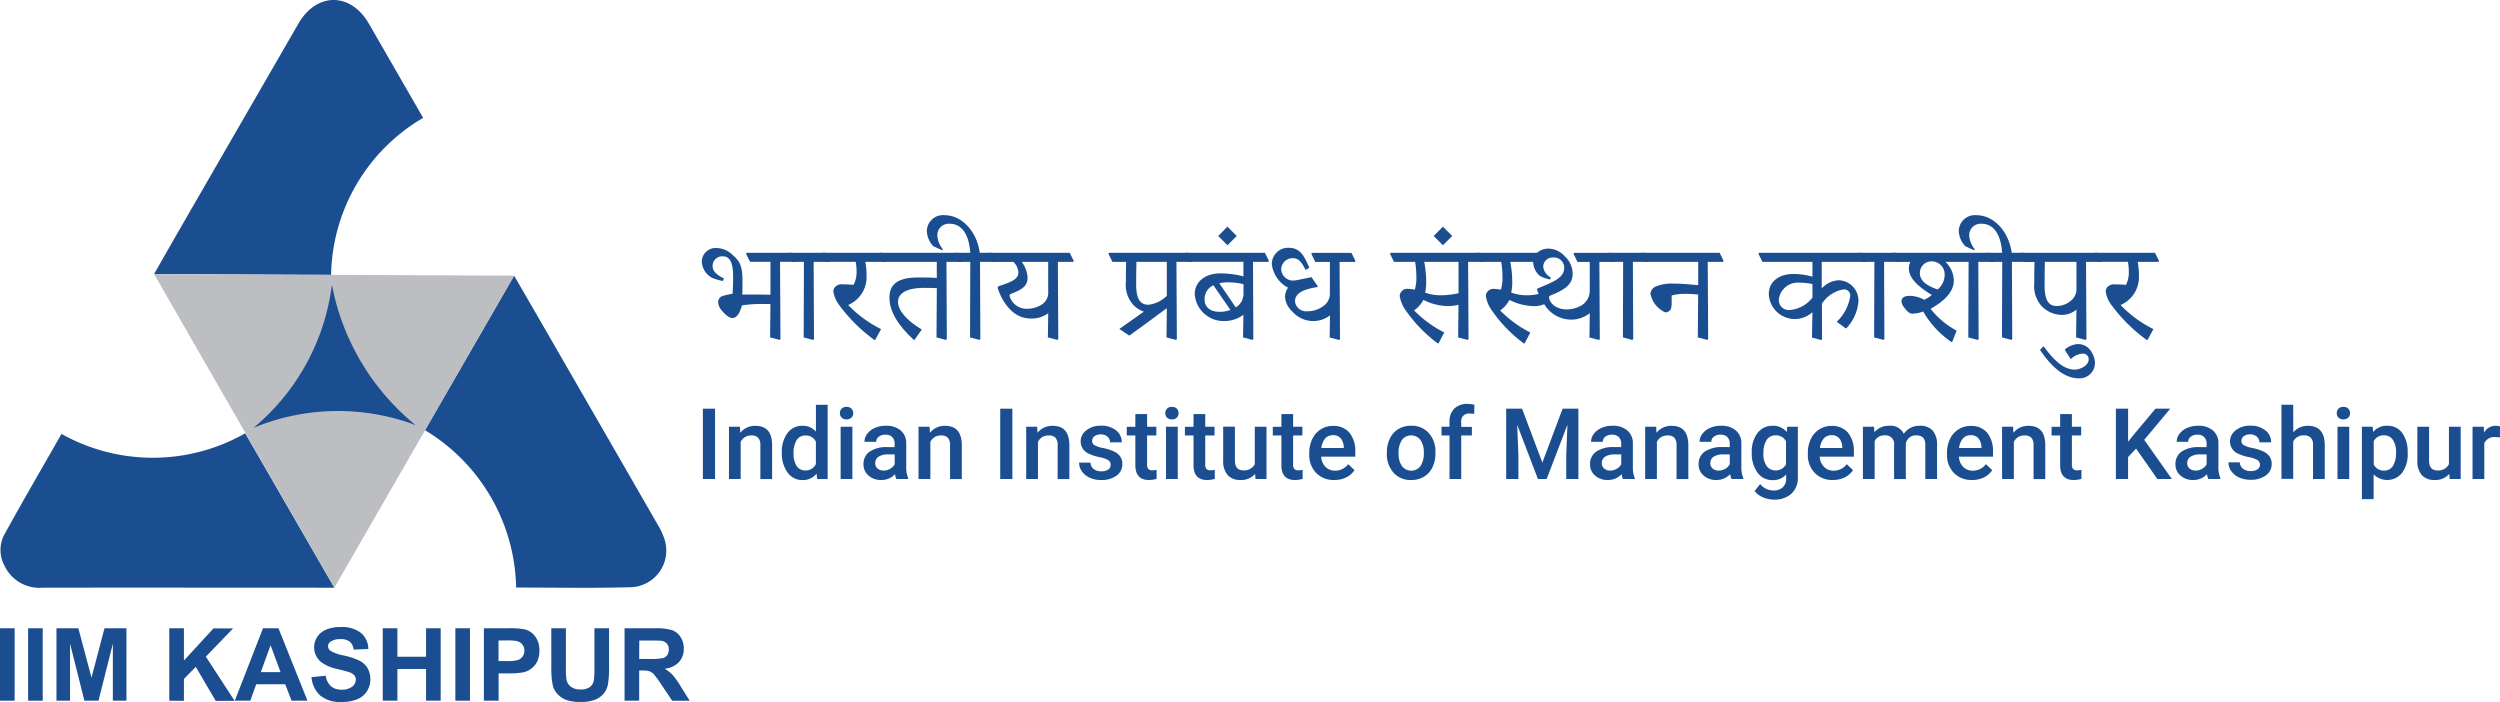 <svg xmlns="http://www.w3.org/2000/svg" width="278.649" height="78.246" viewBox="0 0 278.649 78.246">
  <g id="logo" transform="translate(-22.8 -12.295)">
    <path id="Path_1" data-name="Path 1" d="M108.941,42.929c-6.63,0-13.093-.088-19.731-.088,1.034-1.81,2.012-3.532,2.994-5.237q6.548-11.344,13.1-22.686c2.03-3.509,5.829-3.494,7.853.021L119.2,25.433A20.682,20.682,0,0,0,108.941,42.929Z" transform="translate(-49.237)" fill="#1b4e91"/>
    <path id="Path_2" data-name="Path 2" d="M216.14,165.873a20.939,20.939,0,0,0-10.16-17.54l9.935-17.222c1.293,2.237,2.475,4.275,3.651,6.315q6.16,10.675,12.306,21.355a8.056,8.056,0,0,1,.776,1.624,4.086,4.086,0,0,1-3.7,5.43C224.738,165.958,220.523,165.873,216.14,165.873Z" transform="translate(-135.811 -88.09)" fill="#1b4e91"/>
    <path id="Path_3" data-name="Path 3" d="M60.225,216.269H59.131c-10.424,0-20.993-.021-31.414,0a4.3,4.3,0,0,1-4.285-2.506,3.656,3.656,0,0,1-.013-3.38c2.069-3.76,4.236-7.473,6.392-11.254a20.827,20.827,0,0,0,20.475-.07C53.561,204.734,56.824,210.384,60.225,216.269Z" transform="translate(-0.156 -138.469)" fill="#1b4e91"/>
    <path id="Path_4" data-name="Path 4" d="M129.341,130.6l-20.036,34.781L89.21,130.42Z" transform="translate(-49.237 -87.579)" fill="#bcbec1"/>
    <path id="Path_5" data-name="Path 5" d="M132.05,150.958A24.716,24.716,0,0,0,140.793,135a26.551,26.551,0,0,0,9.33,15.653A24.572,24.572,0,0,0,132.05,150.958Z" transform="translate(-80.999 -90.974)" fill="#1b4e91"/>
    <path id="Path_6" data-name="Path 6" d="M22.8,291.163V283.09h1.632v8.073Z" transform="translate(0 -200.769)" fill="#1b4e91"/>
    <path id="Path_7" data-name="Path 7" d="M34.92,291.163V283.09h1.629v8.073Z" transform="translate(-8.986 -200.769)" fill="#1b4e91"/>
    <path id="Path_8" data-name="Path 8" d="M47.14,291.163V283.09h2.441l1.464,5.505,1.448-5.505h2.446v8.073H53.424v-6.356l-1.6,6.356h-1.57l-1.6-6.356v6.356Z" transform="translate(-18.046 -200.769)" fill="#1b4e91"/>
    <path id="Path_9" data-name="Path 9" d="M95.76,291.163V283.09h1.632v3.6l3.292-3.584h2.193l-3.041,3.145,3.207,4.929h-2.11l-2.219-3.788-1.321,1.347v2.441Z" transform="translate(-54.093 -200.769)" fill="#1b4e91"/>
    <path id="Path_10" data-name="Path 10" d="M132.1,291.163h-1.774l-.706-1.833h-3.227l-.665,1.833H124l3.144-8.073h1.725Zm-3-3.183-1.112-3-1.091,3Z" transform="translate(-75.03 -200.769)" fill="#1b4e91"/>
    <path id="Path_11" data-name="Path 11" d="M157.07,288.147l1.588-.155a1.939,1.939,0,0,0,.579,1.174,1.764,1.764,0,0,0,1.182.375,1.81,1.81,0,0,0,1.187-.334.988.988,0,0,0,.4-.776.729.729,0,0,0-.168-.489,1.313,1.313,0,0,0-.584-.349q-.287-.1-1.306-.352a4.427,4.427,0,0,1-1.839-.8,2.12,2.12,0,0,1-.4-2.78,2.2,2.2,0,0,1,1.008-.817,4.064,4.064,0,0,1,1.588-.279,3.405,3.405,0,0,1,2.289.665,2.353,2.353,0,0,1,.807,1.779l-1.629.072a1.376,1.376,0,0,0-.45-.895,1.621,1.621,0,0,0-1.034-.274,1.867,1.867,0,0,0-1.112.292.587.587,0,0,0-.259.5.613.613,0,0,0,.243.489,4.289,4.289,0,0,0,1.5.54,7.918,7.918,0,0,1,1.758.582,2.261,2.261,0,0,1,.892.82,2.539,2.539,0,0,1-.062,2.586,2.328,2.328,0,0,1-1.091.9,4.57,4.57,0,0,1-1.756.295,3.5,3.5,0,0,1-2.353-.709A3.077,3.077,0,0,1,157.07,288.147Z" transform="translate(-99.549 -200.38)" fill="#1b4e91"/>
    <path id="Path_12" data-name="Path 12" d="M187.78,291.163V283.09h1.632v3.176h3.194V283.09h1.629v8.073h-1.629v-3.53h-3.194v3.53Z" transform="translate(-122.317 -200.769)" fill="#1b4e91"/>
    <path id="Path_13" data-name="Path 13" d="M219.07,291.163V283.09H220.7v8.073Z" transform="translate(-145.516 -200.769)" fill="#1b4e91"/>
    <path id="Path_14" data-name="Path 14" d="M231.37,291.14v-8.073h2.617a9.358,9.358,0,0,1,1.939.122,2.11,2.11,0,0,1,1.161.789,2.5,2.5,0,0,1,.468,1.572,2.658,2.658,0,0,1-.259,1.252,2.206,2.206,0,0,1-.688.794,2.328,2.328,0,0,1-.843.383,9.276,9.276,0,0,1-1.691.116h-1.063v3.046ZM233,284.432v2.291h.892a4.188,4.188,0,0,0,1.293-.127,1.06,1.06,0,0,0,.693-1.034,1.034,1.034,0,0,0-.259-.727,1.128,1.128,0,0,0-.654-.359,7.964,7.964,0,0,0-1.174-.054Z" transform="translate(-154.635 -200.746)" fill="#1b4e91"/>
    <path id="Path_15" data-name="Path 15" d="M260.417,283.09h1.629v4.373a8.825,8.825,0,0,0,.062,1.347,1.293,1.293,0,0,0,.5.8,1.72,1.72,0,0,0,1.076.3,1.647,1.647,0,0,0,1.047-.282,1.143,1.143,0,0,0,.424-.7,9.3,9.3,0,0,0,.07-1.371V283.09h1.632v4.241a10.65,10.65,0,0,1-.134,2.053,2.262,2.262,0,0,1-.486,1.014,2.478,2.478,0,0,1-.949.657,4.152,4.152,0,0,1-1.552.246,4.513,4.513,0,0,1-1.753-.259,2.507,2.507,0,0,1-.944-.7,2.191,2.191,0,0,1-.458-.895,9.824,9.824,0,0,1-.16-2.048Z" transform="translate(-176.171 -200.769)" fill="#1b4e91"/>
    <path id="Path_16" data-name="Path 16" d="M292,291.145v-8.073h3.432a5.882,5.882,0,0,1,1.88.217,1.862,1.862,0,0,1,.939.776,2.327,2.327,0,0,1,.352,1.272,2.147,2.147,0,0,1-.533,1.5,2.57,2.57,0,0,1-1.6.747,3.76,3.76,0,0,1,.874.678,9.209,9.209,0,0,1,.928,1.311l.985,1.575h-1.95l-1.179-1.758a11.848,11.848,0,0,0-.859-1.187,1.234,1.234,0,0,0-.489-.334,2.64,2.64,0,0,0-.822-.093h-.328v3.362Zm1.632-4.655h1.213a6.323,6.323,0,0,0,1.464-.1.879.879,0,0,0,.458-.341,1.05,1.05,0,0,0,.166-.608.967.967,0,0,0-.217-.657.99.99,0,0,0-.615-.315c-.132-.021-.517-.029-1.189-.029h-1.27Z" transform="translate(-199.587 -200.751)" fill="#1b4e91"/>
    <path id="Path_17" data-name="Path 17" d="M327.108,196.288H325.75V188.45h1.358Z" transform="translate(-224.609 -130.603)" fill="#1b4e91"/>
    <path id="Path_18" data-name="Path 18" d="M338.221,195.938l.036.675a2.1,2.1,0,0,1,1.7-.776c1.215,0,1.831.693,1.854,2.084v3.848H340.5v-3.778a1.2,1.2,0,0,0-.241-.822,1.006,1.006,0,0,0-.776-.259,1.259,1.259,0,0,0-1.179.716v4.137H337v-5.826Z" transform="translate(-232.95 -136.078)" fill="#1b4e91"/>
    <path id="Path_19" data-name="Path 19" d="M359.778,192.094a3.463,3.463,0,0,1,.626-2.162,2,2,0,0,1,1.673-.815,1.9,1.9,0,0,1,1.5.646V186.78h1.309v8.275h-1.171l-.065-.6a1.929,1.929,0,0,1-1.567.711,1.983,1.983,0,0,1-1.655-.825A3.575,3.575,0,0,1,359.778,192.094Zm1.309.114a2.425,2.425,0,0,0,.341,1.386,1.112,1.112,0,0,0,.972.5,1.236,1.236,0,0,0,1.174-.716v-2.488a1.215,1.215,0,0,0-1.156-.69,1.115,1.115,0,0,0-.98.5,2.694,2.694,0,0,0-.352,1.505Z" transform="translate(-249.835 -129.364)" fill="#1b4e91"/>
    <path id="Path_20" data-name="Path 20" d="M384.819,188.366a.69.69,0,0,1,.191-.5.719.719,0,0,1,.548-.2.727.727,0,0,1,.548.2.683.683,0,0,1,.194.5.675.675,0,0,1-.194.494.745.745,0,0,1-.548.2.737.737,0,0,1-.548-.2A.683.683,0,0,1,384.819,188.366Zm1.391,7.339H384.9v-5.826h1.311Z" transform="translate(-268.403 -130.02)" fill="#1b4e91"/>
    <path id="Path_21" data-name="Path 21" d="M398.644,201.743a1.962,1.962,0,0,1-.153-.543,2.035,2.035,0,0,1-1.528.652,2.069,2.069,0,0,1-1.433-.5,1.6,1.6,0,0,1-.556-1.239,1.652,1.652,0,0,1,.693-1.427,3.342,3.342,0,0,1,1.978-.5h.8V197.8a1.034,1.034,0,0,0-.259-.724,1.009,1.009,0,0,0-.776-.272,1.158,1.158,0,0,0-.732.222.693.693,0,0,0-.287.569h-1.309a1.454,1.454,0,0,1,.318-.9,2.144,2.144,0,0,1,.864-.654,3.048,3.048,0,0,1,1.22-.235,2.439,2.439,0,0,1,1.632.517,1.833,1.833,0,0,1,.626,1.446V200.4a2.975,2.975,0,0,0,.22,1.254v.091Zm-1.438-.941a1.49,1.49,0,0,0,.729-.189,1.277,1.277,0,0,0,.517-.517V199h-.706a1.931,1.931,0,0,0-1.094.259.828.828,0,0,0-.367.716.776.776,0,0,0,.259.6A.98.98,0,0,0,397.206,200.8Z" transform="translate(-275.931 -136.057)" fill="#1b4e91"/>
    <path id="Path_22" data-name="Path 22" d="M419.934,195.937l.039.675a2.087,2.087,0,0,1,1.7-.776q1.81,0,1.852,2.084v3.848h-1.309v-3.778a1.2,1.2,0,0,0-.24-.822,1.006,1.006,0,0,0-.776-.259,1.259,1.259,0,0,0-1.179.716v4.137H418.7v-5.826Z" transform="translate(-293.523 -136.078)" fill="#1b4e91"/>
    <path id="Path_23" data-name="Path 23" d="M455.275,196.288H453.92V188.45h1.355Z" transform="translate(-319.635 -130.603)" fill="#1b4e91"/>
    <path id="Path_24" data-name="Path 24" d="M466.333,195.937l.039.675a2.089,2.089,0,0,1,1.7-.776q1.81,0,1.852,2.084v3.848h-1.308v-3.778a1.215,1.215,0,0,0-.238-.822,1.006,1.006,0,0,0-.776-.259,1.259,1.259,0,0,0-1.179.716v4.137H465.11v-5.826Z" transform="translate(-327.932 -136.078)" fill="#1b4e91"/>
    <path id="Path_25" data-name="Path 25" d="M491.41,200.124a.59.59,0,0,0-.29-.533,3.054,3.054,0,0,0-.954-.323,4.915,4.915,0,0,1-1.115-.354,1.487,1.487,0,0,1-.98-1.373,1.552,1.552,0,0,1,.634-1.262,2.519,2.519,0,0,1,1.616-.517,2.607,2.607,0,0,1,1.689.517,1.637,1.637,0,0,1,.644,1.34h-1.308a.807.807,0,0,0-.282-.628,1.078,1.078,0,0,0-.742-.259,1.151,1.151,0,0,0-.7.2.626.626,0,0,0-.271.533.53.53,0,0,0,.259.468,3.494,3.494,0,0,0,1.034.336,4.913,4.913,0,0,1,1.208.4,1.727,1.727,0,0,1,.652.564,1.43,1.43,0,0,1,.212.8,1.52,1.52,0,0,1-.654,1.3,2.788,2.788,0,0,1-1.707.486,2.994,2.994,0,0,1-1.275-.259,2.1,2.1,0,0,1-.874-.711,1.686,1.686,0,0,1-.31-.975h1.27a.921.921,0,0,0,.349.714,1.36,1.36,0,0,0,.859.259,1.322,1.322,0,0,0,.776-.2A.613.613,0,0,0,491.41,200.124Z" transform="translate(-344.821 -136.021)" fill="#1b4e91"/>
    <path id="Path_26" data-name="Path 26" d="M510.718,190.76v1.415h1.034v.975h-1.034V196.4a.713.713,0,0,0,.132.481.613.613,0,0,0,.471.147,2,2,0,0,0,.458-.052v1.011a3.209,3.209,0,0,1-.861.124q-1.51,0-1.508-1.663v-3.3h-.959v-.97h.959v-1.414Z" transform="translate(-360.064 -132.315)" fill="#1b4e91"/>
    <path id="Path_27" data-name="Path 27" d="M525.069,188.366a.69.69,0,0,1,.191-.5.711.711,0,0,1,.546-.2.729.729,0,0,1,.551.2.691.691,0,0,1,.191.5.683.683,0,0,1-.191.494.747.747,0,0,1-.551.2.729.729,0,0,1-.546-.2A.682.682,0,0,1,525.069,188.366Zm1.389,7.339h-1.309v-5.826h1.309Z" transform="translate(-372.386 -130.02)" fill="#1b4e91"/>
    <path id="Path_28" data-name="Path 28" d="M535.788,190.76v1.415h1.034v.975h-1.034V196.4a.714.714,0,0,0,.132.481.613.613,0,0,0,.471.147,1.989,1.989,0,0,0,.458-.052v1.011a3.209,3.209,0,0,1-.861.124q-1.51,0-1.508-1.663v-3.3h-.959v-.97h.959v-1.414Z" transform="translate(-378.651 -132.315)" fill="#1b4e91"/>
    <path id="Path_29" data-name="Path 29" d="M553.578,201.458a2.03,2.03,0,0,1-1.637.677,1.81,1.81,0,0,1-1.435-.564,2.356,2.356,0,0,1-.486-1.606V196.19h1.308v3.76c0,.74.305,1.109.921,1.109a1.326,1.326,0,0,0,1.293-.685V196.2h1.308v5.826H553.62Z" transform="translate(-390.885 -136.341)" fill="#1b4e91"/>
    <path id="Path_30" data-name="Path 30" d="M573.668,190.76v1.415H574.7v.975h-1.034V196.4a.715.715,0,0,0,.132.481.613.613,0,0,0,.471.147,2,2,0,0,0,.458-.052v1.011a3.209,3.209,0,0,1-.861.124q-1.51,0-1.508-1.663v-3.3H571.4v-.97h.959v-1.414Z" transform="translate(-406.736 -132.315)" fill="#1b4e91"/>
    <path id="Path_31" data-name="Path 31" d="M589.914,201.894a2.7,2.7,0,0,1-2.017-.776,2.844,2.844,0,0,1-.776-2.087v-.16a3.487,3.487,0,0,1,.339-1.552,2.557,2.557,0,0,1,.944-1.071,2.511,2.511,0,0,1,1.358-.38,2.288,2.288,0,0,1,1.839.758,3.231,3.231,0,0,1,.649,2.149v.517h-3.8a1.753,1.753,0,0,0,.481,1.143,1.448,1.448,0,0,0,1.063.419,1.777,1.777,0,0,0,1.466-.727l.7.672a2.352,2.352,0,0,1-.933.812A2.933,2.933,0,0,1,589.914,201.894Zm-.155-4.991a1.107,1.107,0,0,0-.871.375,1.982,1.982,0,0,0-.422,1.052h2.5v-.1a1.592,1.592,0,0,0-.349-.993A1.092,1.092,0,0,0,589.759,196.9Z" transform="translate(-418.39 -136.1)" fill="#1b4e91"/>
    <path id="Path_32" data-name="Path 32" d="M620.544,198.758a3.418,3.418,0,0,1,.339-1.552,2.469,2.469,0,0,1,.952-1.055,2.692,2.692,0,0,1,1.412-.367,2.547,2.547,0,0,1,1.914.758,2.981,2.981,0,0,1,.794,2.014v.308a3.438,3.438,0,0,1-.331,1.552,2.426,2.426,0,0,1-.946,1.05,2.706,2.706,0,0,1-1.425.372,2.524,2.524,0,0,1-1.973-.822,3.134,3.134,0,0,1-.74-2.188Zm1.308.114a2.356,2.356,0,0,0,.37,1.407,1.293,1.293,0,0,0,2.069,0,2.586,2.586,0,0,0,.37-1.513,2.311,2.311,0,0,0-.38-1.4,1.293,1.293,0,0,0-2.051,0A2.468,2.468,0,0,0,621.852,198.872Z" transform="translate(-443.164 -136.039)" fill="#1b4e91"/>
    <path id="Path_33" data-name="Path 33" d="M645.027,194.756V189.9h-.887v-.97h.887V188.4a2,2,0,0,1,.54-1.5,2.069,2.069,0,0,1,1.508-.517,3.021,3.021,0,0,1,.732.1l-.034,1.021a2.586,2.586,0,0,0-.5-.041.84.84,0,0,0-.939.962v.517h1.187v.959h-1.187v4.856Z" transform="translate(-460.666 -129.07)" fill="#1b4e91"/>
    <path id="Path_34" data-name="Path 34" d="M673.771,188.45l2.263,6.007,2.255-6.007h1.761v7.838h-1.357V193.7l.134-3.457-2.314,6.041h-.975l-2.309-6.036.135,3.452v2.586H672V188.45Z" transform="translate(-481.322 -130.603)" fill="#1b4e91"/>
    <path id="Path_35" data-name="Path 35" d="M711.811,201.743a1.977,1.977,0,0,1-.15-.543,2.038,2.038,0,0,1-1.531.652,2.069,2.069,0,0,1-1.433-.5,1.6,1.6,0,0,1-.553-1.239,1.647,1.647,0,0,1,.693-1.427,3.318,3.318,0,0,1,1.978-.5h.8V197.8a1.036,1.036,0,0,0-.259-.724,1,1,0,0,0-.776-.272,1.164,1.164,0,0,0-.732.222.7.7,0,0,0-.284.569h-1.308a1.454,1.454,0,0,1,.318-.9,2.125,2.125,0,0,1,.864-.654,3.042,3.042,0,0,1,1.221-.235,2.443,2.443,0,0,1,1.632.517,1.834,1.834,0,0,1,.623,1.446V200.4a2.97,2.97,0,0,0,.22,1.254v.09Zm-1.438-.941a1.475,1.475,0,0,0,.729-.189,1.263,1.263,0,0,0,.517-.517V199h-.706a1.93,1.93,0,0,0-1.091.259.82.82,0,0,0-.367.716.776.776,0,0,0,.259.6A.975.975,0,0,0,710.373,200.8Z" transform="translate(-508.117 -136.058)" fill="#1b4e91"/>
    <path id="Path_36" data-name="Path 36" d="M733.126,195.937l.036.675a2.09,2.09,0,0,1,1.7-.776q1.81,0,1.852,2.084v3.848H735.4v-3.778a1.215,1.215,0,0,0-.238-.822,1.006,1.006,0,0,0-.776-.259,1.259,1.259,0,0,0-1.179.716v4.137H731.9v-5.826Z" transform="translate(-525.732 -136.078)" fill="#1b4e91"/>
    <path id="Path_37" data-name="Path 37" d="M758.6,201.743a2.07,2.07,0,0,1-.15-.543,2.037,2.037,0,0,1-1.531.652,2.069,2.069,0,0,1-1.433-.5,1.606,1.606,0,0,1-.553-1.239,1.647,1.647,0,0,1,.693-1.427,3.317,3.317,0,0,1,1.978-.5h.8V197.8a1.035,1.035,0,0,0-.259-.724,1,1,0,0,0-.776-.272,1.166,1.166,0,0,0-.734.222.7.7,0,0,0-.284.569h-1.309a1.454,1.454,0,0,1,.318-.9,2.124,2.124,0,0,1,.864-.654,3.042,3.042,0,0,1,1.221-.235,2.444,2.444,0,0,1,1.632.517,1.833,1.833,0,0,1,.623,1.446V200.4a2.966,2.966,0,0,0,.222,1.254v.09Zm-1.438-.941a1.474,1.474,0,0,0,.729-.189,1.261,1.261,0,0,0,.517-.517V199H757.7a1.929,1.929,0,0,0-1.091.259.82.82,0,0,0-.367.716.776.776,0,0,0,.259.6A.975.975,0,0,0,757.163,200.8Z" transform="translate(-542.808 -136.058)" fill="#1b4e91"/>
    <path id="Path_38" data-name="Path 38" d="M777.837,198.79a3.414,3.414,0,0,1,.636-2.167,2.048,2.048,0,0,1,1.694-.809,1.916,1.916,0,0,1,1.567.693l.06-.587h1.179v5.65a2.343,2.343,0,0,1-.714,1.81,2.713,2.713,0,0,1-1.924.662,3.085,3.085,0,0,1-1.252-.259,2.186,2.186,0,0,1-.928-.7l.618-.776a1.875,1.875,0,0,0,1.487.716,1.44,1.44,0,0,0,1.034-.354,1.342,1.342,0,0,0,.378-1.034v-.393a1.921,1.921,0,0,1-1.508.631,2.043,2.043,0,0,1-1.67-.812A3.6,3.6,0,0,1,777.837,198.79Zm1.293.114a2.353,2.353,0,0,0,.357,1.381,1.148,1.148,0,0,0,.993.5,1.259,1.259,0,0,0,1.174-.68v-2.563a1.241,1.241,0,0,0-1.164-.662,1.156,1.156,0,0,0-1,.517,2.633,2.633,0,0,0-.347,1.5Z" transform="translate(-559.786 -136.061)" fill="#1b4e91"/>
    <path id="Path_39" data-name="Path 39" d="M804.814,201.895a2.7,2.7,0,0,1-2.017-.776,2.845,2.845,0,0,1-.776-2.087v-.16a3.526,3.526,0,0,1,.336-1.552,2.586,2.586,0,0,1,.946-1.071,2.511,2.511,0,0,1,1.358-.38,2.3,2.3,0,0,1,1.839.758,3.231,3.231,0,0,1,.649,2.149v.517h-3.807a1.769,1.769,0,0,0,.484,1.143,1.448,1.448,0,0,0,1.063.419,1.776,1.776,0,0,0,1.466-.727l.7.672a2.353,2.353,0,0,1-.934.812,2.94,2.94,0,0,1-1.311.282Zm-.155-4.991a1.107,1.107,0,0,0-.871.375,1.96,1.96,0,0,0-.422,1.052h2.493v-.1a1.593,1.593,0,0,0-.349-.993A1.1,1.1,0,0,0,804.659,196.9Z" transform="translate(-577.718 -136.101)" fill="#1b4e91"/>
    <path id="Path_40" data-name="Path 40" d="M827,195.919l.039.61a2.092,2.092,0,0,1,1.678-.716,1.611,1.611,0,0,1,1.6.892,2.069,2.069,0,0,1,1.787-.892,1.808,1.808,0,0,1,1.435.533,2.358,2.358,0,0,1,.484,1.572v3.827h-1.311v-3.791a1.164,1.164,0,0,0-.241-.812,1.06,1.06,0,0,0-.8-.259,1.086,1.086,0,0,0-.729.24,1.243,1.243,0,0,0-.4.626v4h-1.308v-3.832a.937.937,0,0,0-1.05-1.034,1.156,1.156,0,0,0-1.115.641v4.22H825.76v-5.821Z" transform="translate(-595.32 -136.06)" fill="#1b4e91"/>
    <path id="Path_41" data-name="Path 41" d="M864.8,201.894a2.713,2.713,0,0,1-2.017-.776,2.844,2.844,0,0,1-.776-2.087v-.16a3.49,3.49,0,0,1,.336-1.552,2.587,2.587,0,0,1,.944-1.071,2.511,2.511,0,0,1,1.358-.38,2.288,2.288,0,0,1,1.839.758,3.23,3.23,0,0,1,.649,2.149v.517h-3.8a1.753,1.753,0,0,0,.481,1.143,1.448,1.448,0,0,0,1.063.419,1.777,1.777,0,0,0,1.466-.727l.706.672a2.378,2.378,0,0,1-.936.812A2.925,2.925,0,0,1,864.8,201.894Zm-.155-4.991a1.1,1.1,0,0,0-.869.375,1.96,1.96,0,0,0-.424,1.052h2.493v-.1a1.593,1.593,0,0,0-.349-.993A1.091,1.091,0,0,0,864.649,196.9Z" transform="translate(-622.195 -136.1)" fill="#1b4e91"/>
    <path id="Path_42" data-name="Path 42" d="M886.966,195.937l.039.675a2.087,2.087,0,0,1,1.7-.776q1.81,0,1.852,2.084v3.848h-1.308v-3.778a1.2,1.2,0,0,0-.241-.822,1.006,1.006,0,0,0-.776-.259,1.259,1.259,0,0,0-1.179.716v4.137H885.74v-5.826Z" transform="translate(-639.79 -136.078)" fill="#1b4e91"/>
    <path id="Path_43" data-name="Path 43" d="M909.345,190.76v1.415h1.034v.975h-1.034V196.4a.714.714,0,0,0,.132.481.615.615,0,0,0,.473.147,2,2,0,0,0,.458-.052v1.011a3.24,3.24,0,0,1-.864.124q-1.505,0-1.508-1.663v-3.3h-.957v-.97h.957v-1.414Z" transform="translate(-655.612 -132.315)" fill="#1b4e91"/>
    <path id="Path_44" data-name="Path 44" d="M937.042,192.9l-.89.941v2.444H934.79V188.45h1.363v3.677l.755-.931,2.294-2.746h1.647l-2.9,3.473,3.082,4.365h-1.616Z" transform="translate(-676.156 -130.603)" fill="#1b4e91"/>
    <path id="Path_45" data-name="Path 45" d="M964.131,201.743a1.978,1.978,0,0,1-.15-.543,2.038,2.038,0,0,1-1.531.652,2.069,2.069,0,0,1-1.433-.5,1.6,1.6,0,0,1-.553-1.239,1.65,1.65,0,0,1,.69-1.427,3.33,3.33,0,0,1,1.981-.5h.8V197.8a1.034,1.034,0,0,0-.259-.724,1,1,0,0,0-.776-.272,1.164,1.164,0,0,0-.732.222.7.7,0,0,0-.284.569H960.6a1.454,1.454,0,0,1,.318-.9,2.127,2.127,0,0,1,.864-.654,3.041,3.041,0,0,1,1.22-.235,2.431,2.431,0,0,1,1.629.517,1.826,1.826,0,0,1,.623,1.443V200.4a2.974,2.974,0,0,0,.22,1.254v.09Zm-1.438-.941a1.474,1.474,0,0,0,.729-.189,1.263,1.263,0,0,0,.517-.517V199h-.706a1.93,1.93,0,0,0-1.091.259.82.82,0,0,0-.367.716.776.776,0,0,0,.259.6.975.975,0,0,0,.659.225Z" transform="translate(-695.189 -136.057)" fill="#1b4e91"/>
    <path id="Path_46" data-name="Path 46" d="M986.807,200.123a.592.592,0,0,0-.287-.533,3.1,3.1,0,0,0-.957-.323,4.969,4.969,0,0,1-1.115-.354,1.487,1.487,0,0,1-.98-1.373,1.551,1.551,0,0,1,.636-1.262,2.513,2.513,0,0,1,1.614-.517,2.6,2.6,0,0,1,1.689.517,1.637,1.637,0,0,1,.644,1.339h-1.308a.812.812,0,0,0-.279-.628,1.083,1.083,0,0,0-.745-.259,1.156,1.156,0,0,0-.7.2.625.625,0,0,0-.272.533.53.53,0,0,0,.259.468,3.493,3.493,0,0,0,1.034.336,4.914,4.914,0,0,1,1.208.4,1.689,1.689,0,0,1,.652.564,1.431,1.431,0,0,1,.215.8,1.521,1.521,0,0,1-.652,1.275,2.788,2.788,0,0,1-1.707.486,3,3,0,0,1-1.277-.259,2.094,2.094,0,0,1-.871-.711,1.671,1.671,0,0,1-.313-.975h1.27a.912.912,0,0,0,.352.714,1.347,1.347,0,0,0,.856.259,1.322,1.322,0,0,0,.776-.2A.613.613,0,0,0,986.807,200.123Z" transform="translate(-712.114 -136.021)" fill="#1b4e91"/>
    <path id="Path_47" data-name="Path 47" d="M1007.486,189.823a2.043,2.043,0,0,1,1.621-.742q1.862,0,1.888,2.126v3.806h-1.308v-3.757a1.137,1.137,0,0,0-.259-.853,1.057,1.057,0,0,0-.776-.259,1.259,1.259,0,0,0-1.174.7V195h-1.308V186.73h1.308Z" transform="translate(-729.078 -129.327)" fill="#1b4e91"/>
    <path id="Path_48" data-name="Path 48" d="M1030,188.366a.68.68,0,0,1,.191-.5.711.711,0,0,1,.545-.2.721.721,0,0,1,.548.2.684.684,0,0,1,.194.5.675.675,0,0,1-.194.494.74.74,0,0,1-.548.2.729.729,0,0,1-.545-.2A.672.672,0,0,1,1030,188.366Zm1.389,7.339h-1.308v-5.826h1.308Z" transform="translate(-746.744 -130.02)" fill="#1b4e91"/>
    <path id="Path_49" data-name="Path 49" d="M1045.935,198.895a3.464,3.464,0,0,1-.616,2.157,2.131,2.131,0,0,1-3.181.173v2.764h-1.308v-8.068h1.2l.054.592a1.921,1.921,0,0,1,1.567-.7,1.981,1.981,0,0,1,1.671.794,3.561,3.561,0,0,1,.608,2.206Zm-1.293-.114a2.417,2.417,0,0,0-.349-1.383,1.125,1.125,0,0,0-.993-.517,1.2,1.2,0,0,0-1.151.662v2.586a1.21,1.21,0,0,0,1.161.678,1.128,1.128,0,0,0,.978-.5,2.716,2.716,0,0,0,.344-1.521Z" transform="translate(-754.775 -136.062)" fill="#1b4e91"/>
    <path id="Path_50" data-name="Path 50" d="M1068.275,201.487a2.03,2.03,0,0,1-1.637.677,1.81,1.81,0,0,1-1.435-.553,2.356,2.356,0,0,1-.489-1.606V196.23h1.308v3.76q0,1.109.921,1.109a1.346,1.346,0,0,0,1.293-.685V196.23h1.309v5.826h-1.234Z" transform="translate(-772.478 -136.371)" fill="#1b4e91"/>
    <path id="Path_51" data-name="Path 51" d="M1091.584,197.121a3,3,0,0,0-.533-.044,1.2,1.2,0,0,0-1.213.69v3.982h-1.309v-5.826h1.249l.034.652a1.474,1.474,0,0,1,1.314-.758,1.2,1.2,0,0,1,.463.075Z" transform="translate(-790.14 -136.065)" fill="#1b4e91"/>
    <path id="Path_52" data-name="Path 52" d="M327.645,122.889a6.067,6.067,0,0,1-1.192-.347,2.187,2.187,0,0,1-1.153-1.727,1.539,1.539,0,0,1,1.652-1.6,2.643,2.643,0,0,1,1.81.8c.807.7,1.071,1.246,1.071,2.927,0,.546,0,1.014-.028,1.456h1.05c.649,0,1.352,0,2.095.028v-3.672h-2.273l-.45-.91.075-.1h5.042l.45.91-.075.1h-1.7l.047,8.6-.093.1-1.063-.279.039-3.719h-.639a14.571,14.571,0,0,0-2.534.15c-.282,1.034-.657,1.409-1.071,1.409-.272,0-.639-.2-1.146-.8a1.528,1.528,0,0,1-.44-.975.722.722,0,0,1,.571-.7,8.185,8.185,0,0,1,1.034-.225c.049-.6.067-1.2.067-1.9,0-1.963-.592-2.273-1.164-2.273a1.063,1.063,0,0,0-1.127,1.052c0,.657.546,1.068,1.267,1.407Z" transform="translate(-224.276 -79.275)" fill="#1b4e91"/>
    <path id="Path_53" data-name="Path 53" d="M362.44,121.353l.075-.1h4.112l.45.91-.075.1h-1.7l.039,8.6-.1.1-1.05-.279.026-8.422H362.89Z" transform="translate(-251.812 -80.78)" fill="#1b4e91"/>
    <path id="Path_54" data-name="Path 54" d="M376.89,121.353l.075-.1H383.7l.45.91-.075.1H381.77a7.932,7.932,0,0,1,.142,1.577,3.379,3.379,0,0,1-2.048,3.23,13.173,13.173,0,0,0,3.662,2.684l-.647,1.2h-.114a18.016,18.016,0,0,1-3.848-3.8,3.5,3.5,0,0,1-.706-1.575.776.776,0,0,1,.171-.5,1.028,1.028,0,0,1,.889-.31c.414,0,.828.021,1.192.057a2.945,2.945,0,0,0,.334-1.422,5.483,5.483,0,0,0-.1-1.146h-3.362Z" transform="translate(-262.525 -80.78)" fill="#1b4e91"/>
    <path id="Path_55" data-name="Path 55" d="M401.5,121.353l.075-.1h8.815l.45.91-.075.1h-1.7l.039,8.6-.1.1-1.05-.279.036-5.493c-.46-.028-.946-.028-1.453-.028-2.095,0-2.873.714-2.873,1.552,0,.957.946,2.069,2.648,3.088l-.809,1.153h-.083c-1.81-1.652-2.713-3.24-2.713-4.693,0-1.4.776-2.263,3.209-2.263.732,0,1.407,0,2.069.057v-1.795h-6.038Z" transform="translate(-280.771 -80.78)" fill="#1b4e91"/>
    <path id="Path_56" data-name="Path 56" d="M425.362,109.35l.075-.1h1.7c-.15-2.167-1.014-3.238-2.291-3.238a1.277,1.277,0,0,0-1.381,1.277,2.617,2.617,0,0,0,.631,1.577l-.085.1-1-.458a2.635,2.635,0,0,1-.714-1.663,1.8,1.8,0,0,1,2.02-1.784c1.81,0,3.548,1.727,3.879,4.187h1.352l.45.91-.075.1h-1.7l.039,8.6-.1.1-1.05-.279.028-8.422h-1.334Z" transform="translate(-296.192 -68.777)" fill="#1b4e91"/>
    <path id="Path_57" data-name="Path 57" d="M448.59,121.353l.075-.1h9.051l.453.91-.075.1h-1.7l.047,8.6-.1.1-1.06-.279.039-2.7a3.085,3.085,0,0,1-1.952.592c-1.841,0-3.08-1.567-3.7-3.437l.1-.16c1.275-.422,2.224-.732,2.224-1.528a1.81,1.81,0,0,0-.543-1.184h-2.4Zm3.783.91a3.364,3.364,0,0,1,.647,1.727c0,.9-.517,1.334-1.753,1.795-.178.065-.259.14-.259.259a1.969,1.969,0,0,0,1.978,1.446,2.953,2.953,0,0,0,1.681-.517,1.551,1.551,0,0,0,.649-1.381v-3.328Z" transform="translate(-315.684 -80.78)" fill="#1b4e91"/>
    <path id="Path_58" data-name="Path 58" d="M500.54,121.353l.075-.1h8.836l.45.91-.075.1h-1.7l.047,8.6-.093.1-1.06-.279.036-3.212-.036-.028c-1.389,1.034-2.78,2.056-4.15,3.041l-1.078-.721v-.047l2.7-1.906a2.977,2.977,0,0,1-1.182-.76,3.333,3.333,0,0,1-.817-2.586c0-.61,0-1.371.028-2.2h-1.531Zm6.514.91h-3.388c-.018,1-.029,1.756-.029,2.47,0,1.6.4,2.309,1.381,2.309a3.421,3.421,0,0,0,2.035-1Z" transform="translate(-354.2 -80.78)" fill="#1b4e91"/>
    <path id="Path_59" data-name="Path 59" d="M533.25,121.353l.075-.1h8.911l.45.91-.075.1h-1.7l.036,8.6-.093.1-1.052-.279.039-2.526a3.5,3.5,0,0,1-2.149.7,3.218,3.218,0,0,1-3.276-2.987c0-1.435,1.21-2.327,2.863-2.327a10.357,10.357,0,0,1,2.563.336v-1.624H533.7Zm3.248,3.522a1.663,1.663,0,0,0-.985,1.575c0,.753.517,1.381,1.681,1.381a3.545,3.545,0,0,0,1.2-.207Zm2.488,2.459a1.743,1.743,0,0,0,.864-1.5v-1.081a6.723,6.723,0,0,0-1.642-.207,4.448,4.448,0,0,0-1.052.1Z" transform="translate(-378.451 -80.78)" fill="#1b4e91"/>
    <path id="Path_60" data-name="Path 60" d="M549.939,111.034l-1.034,1.034-1.034-1.034L548.9,110Z" transform="translate(-389.291 -72.439)" fill="#1b4e91"/>
    <path id="Path_61" data-name="Path 61" d="M574.709,121.51c-.432-.864-.76-1.275-1.4-1.275a1.257,1.257,0,0,0-1.293,1.293,1.32,1.32,0,0,0,1.464,1.192c.132,0,.835-.15,1.9-.375l.706,1.014-.046.093c-1.681.274-2.488.724-2.488,1.6a1.24,1.24,0,0,0,1.35,1.1,3,3,0,0,0,1.859-.618,1.683,1.683,0,0,0,.675-1.466v-3.416h-1.627l-.44-.91.075-.1h4.4l.45.91-.075.1h-1.7l.047,8.6-.093.1-1.06-.279.036-2.462a3.077,3.077,0,0,1-4.158-.393,2.47,2.47,0,0,1-.853-1.66,1.716,1.716,0,0,1,.339-1.034,3.425,3.425,0,0,1-1.81-2.609,1.81,1.81,0,0,1,1.851-1.841c1.321,0,1.717.874,2.327,2.2l-.328.243Z" transform="translate(-406.409 -79.162)" fill="#1b4e91"/>
    <path id="Path_62" data-name="Path 62" d="M621.91,121.353l.075-.1h9.958l.453.91-.075.1h-1.7l.047,8.6-.1.1-1.06-.279.039-3.633a5.362,5.362,0,0,1-1.231.14,6.258,6.258,0,0,1-2.684-.693,3.217,3.217,0,0,1-1.034,1.171,12.538,12.538,0,0,0,3.362,2.459l-.639,1.221h-.085a15.645,15.645,0,0,1-3.62-3.755,3.636,3.636,0,0,1-.621-1.539.835.835,0,0,1,.835-.789,6.114,6.114,0,0,1,.853.093,4.86,4.86,0,0,0,.171-1.378,10.742,10.742,0,0,0-.142-1.72H622.36Zm3.82.91a11.988,11.988,0,0,1,.217,2.226,5.6,5.6,0,0,1-.114,1.2,5.084,5.084,0,0,0,1.738.3,9.5,9.5,0,0,0,1.981-.235v-3.494Z" transform="translate(-444.184 -80.78)" fill="#1b4e91"/>
    <path id="Path_63" data-name="Path 63" d="M642.809,111.034l-1.034,1.034-1.034-1.034L641.774,110Z" transform="translate(-458.145 -72.439)" fill="#1b4e91"/>
    <path id="Path_64" data-name="Path 64" d="M659,120.009l.075-.1H665.8a1.908,1.908,0,0,1,1.316-.468,2.5,2.5,0,0,1,1.756.835,2.708,2.708,0,0,1,.9,1.952c0,1.182-.817,1.764-2.374,2.395-.178.065-.259.14-.259.259,0,.365.517,1.332,1.971,1.332a3.075,3.075,0,0,0,1.417-.328,1.906,1.906,0,0,0,1.146-1.839v-3.124h-1.363l-.447-.91.075-.1h4.137l.45.91-.075.1h-1.7l.047,8.6-.093.1-1.063-.279.039-2.715a3.287,3.287,0,0,1-2.2.724,3.527,3.527,0,0,1-2.881-1.717,2.845,2.845,0,0,1-1.192.215,6.258,6.258,0,0,1-2.684-.693,3.2,3.2,0,0,1-1.034,1.171,12.582,12.582,0,0,0,3.362,2.459l-.636,1.221h-.085a15.643,15.643,0,0,1-3.62-3.755,3.659,3.659,0,0,1-.618-1.539.835.835,0,0,1,.835-.789,6.115,6.115,0,0,1,.853.093,4.854,4.854,0,0,0,.171-1.378,10.756,10.756,0,0,0-.142-1.72h-2.356Zm8.241,2.873a4.074,4.074,0,0,1-1.146-.414,2.087,2.087,0,0,1-.724-1.552H662.82a11.993,11.993,0,0,1,.217,2.226,5.6,5.6,0,0,1-.114,1.2,5.084,5.084,0,0,0,1.738.3,5.732,5.732,0,0,0,1.321-.15c-.065-.14-.122-.3-.178-.458l.047-.15c1.81-.742,2.976-1.184,2.976-2.327a1.136,1.136,0,0,0-1.231-1.127,1.05,1.05,0,0,0-1.107,1.034,1.541,1.541,0,0,0,.846,1.192Z" transform="translate(-471.683 -79.435)" fill="#1b4e91"/>
    <path id="Path_65" data-name="Path 65" d="M715.54,121.353l.075-.1h4.111l.45.91-.075.1h-1.7l.039,8.6-.1.1-1.05-.279.028-8.422H715.99Z" transform="translate(-513.602 -80.78)" fill="#1b4e91"/>
    <path id="Path_66" data-name="Path 66" d="M730,121.353l.075-.1h8.717l.45.91-.075.1h-1.7l.047,8.6-.093.1-1.06-.279.036-4.779a13.323,13.323,0,0,0-1.4-.075,5.514,5.514,0,0,0-1.551.178v.714a2.275,2.275,0,0,1-.093.807.68.68,0,0,1-.628.357,2.877,2.877,0,0,1-1.642-2.069.956.956,0,0,1,.665-.835,4.547,4.547,0,0,1,1.81-.3c.864,0,1.81.075,2.844.178v-2.6h-5.948Z" transform="translate(-524.323 -80.78)" fill="#1b4e91"/>
    <path id="Path_67" data-name="Path 67" d="M780.71,121.353l.075-.1h11.507l.45.91-.075.1h-4.9v2.912l.028.018a2.728,2.728,0,0,1,1.927-.882,2.275,2.275,0,0,1,2.139,2.374,4.943,4.943,0,0,1-1.342,2.976h-.093l-.985-.724a4.925,4.925,0,0,0,1.5-2.845.678.678,0,0,0-.732-.76,3.563,3.563,0,0,0-2.42,1.6l.018,3.944-.093.1-1.034-.279.054-2.785-.029-.021a2.9,2.9,0,0,1-4.836-2.045c0-1.407,1.184-2.234,2.723-2.234a7.759,7.759,0,0,1,2.141.3v-1.652H781.16Zm6.023,3.38a7.223,7.223,0,0,0-1.435-.15,2.131,2.131,0,0,0-2.309,1.859,1.109,1.109,0,0,0,1.257,1.182,3.578,3.578,0,0,0,2.488-1.371Z" transform="translate(-561.92 -80.78)" fill="#1b4e91"/>
    <path id="Path_68" data-name="Path 68" d="M823.76,121.353l.075-.1h4.125l.452.91-.075.1h-1.7l.036,8.6-.093.1-1.053-.279.029-8.422h-1.332Z" transform="translate(-593.838 -80.78)" fill="#1b4e91"/>
    <path id="Path_69" data-name="Path 69" d="M838.21,121.353l.075-.1h10.889l.453.91-.075.1h-1.7l.036,8.6-.093.1-1.06-.279.036-8.422h-2.586a2.926,2.926,0,0,1,.939,2.069c0,1.259-1.034,2.283-2.586,3.165a9.051,9.051,0,0,0,2.9,2.431l-.5,1.267h-.083a10.273,10.273,0,0,1-3.147-3.4,3.746,3.746,0,0,1-1.218.243c-.259,0-.564-.215-.931-.732a1.236,1.236,0,0,1-.272-.657c0-.339.282-.6.921-.6a3.543,3.543,0,0,1,1.614.44,4.221,4.221,0,0,0,.853-.535c-1.482-.9-2.563-1.849-2.563-2.974a1.537,1.537,0,0,1,.171-.706h-1.614Zm3.126,2.141c0,.882.789,1.456,1.991,1.839a2.152,2.152,0,0,0,.776-1.67,1.446,1.446,0,0,0-1.363-1.453,1.291,1.291,0,0,0-1.4,1.285Z" transform="translate(-604.551 -80.78)" fill="#1b4e91"/>
    <path id="Path_70" data-name="Path 70" d="M870.131,109.35l.075-.1h1.707c-.15-2.167-1.014-3.238-2.288-3.238a1.277,1.277,0,0,0-1.381,1.277,2.63,2.63,0,0,0,.628,1.577l-.085.1-.993-.458a2.635,2.635,0,0,1-.714-1.663,1.8,1.8,0,0,1,2.017-1.784c1.81,0,3.548,1.727,3.879,4.187h1.352l.45.91-.075.1h-1.7l.036,8.6-.093.1-1.052-.279.028-8.422h-1.332Z" transform="translate(-625.955 -68.777)" fill="#1b4e91"/>
    <path id="Path_71" data-name="Path 71" d="M893.33,121.353l.075-.1h8.645l.45.91-.075.1h-1.7l.047,8.6-.093.1-1.06-.279.036-3.1a2.527,2.527,0,0,1-1.681.59,3.2,3.2,0,0,1-2.2-.985,3.329,3.329,0,0,1-.817-2.586c0-.76,0-1.577.029-2.327h-1.21Zm2.806.91c-.018.874-.028,1.738-.028,2.612,0,1.6.393,2.309,1.371,2.309a2.454,2.454,0,0,0,1.577-.61,1.632,1.632,0,0,0,.6-1.352v-2.958Z" transform="translate(-645.417 -80.78)" fill="#1b4e91"/>
    <path id="Path_72" data-name="Path 72" d="M902.535,160.835c1.153,1.6,2.27,2.609,3.455,2.609.657,0,1.567-.46,1.567-1.135a.608.608,0,0,0-.675-.639,1.942,1.942,0,0,0-1.277.574h-.075l-.639-1.024a2.358,2.358,0,0,1,1.521-.621,1.7,1.7,0,0,1,1.51.975,2.221,2.221,0,0,1,.339,1.174,1.724,1.724,0,0,1-1.81,1.671c-1.352,0-2.78-.9-4.3-3.145v-.047Z" transform="translate(-651.956 -109.954)" fill="#1b4e91"/>
    <path id="Path_73" data-name="Path 73" d="M925.31,121.353l.075-.1h6.739l.453.91-.075.1h-2.309a8.149,8.149,0,0,1,.14,1.577,3.377,3.377,0,0,1-2.046,3.23,12.965,12.965,0,0,0,3.659,2.684l-.647,1.2h-.122a18.016,18.016,0,0,1-3.848-3.8,3.32,3.32,0,0,1-.7-1.57.777.777,0,0,1,.171-.5,1.03,1.03,0,0,1,.892-.31c.411,0,.825.021,1.192.057a2.977,2.977,0,0,0,.318-1.427,5.487,5.487,0,0,0-.1-1.146h-3.362Z" transform="translate(-669.127 -80.78)" fill="#1b4e91"/>
  </g>
</svg>
